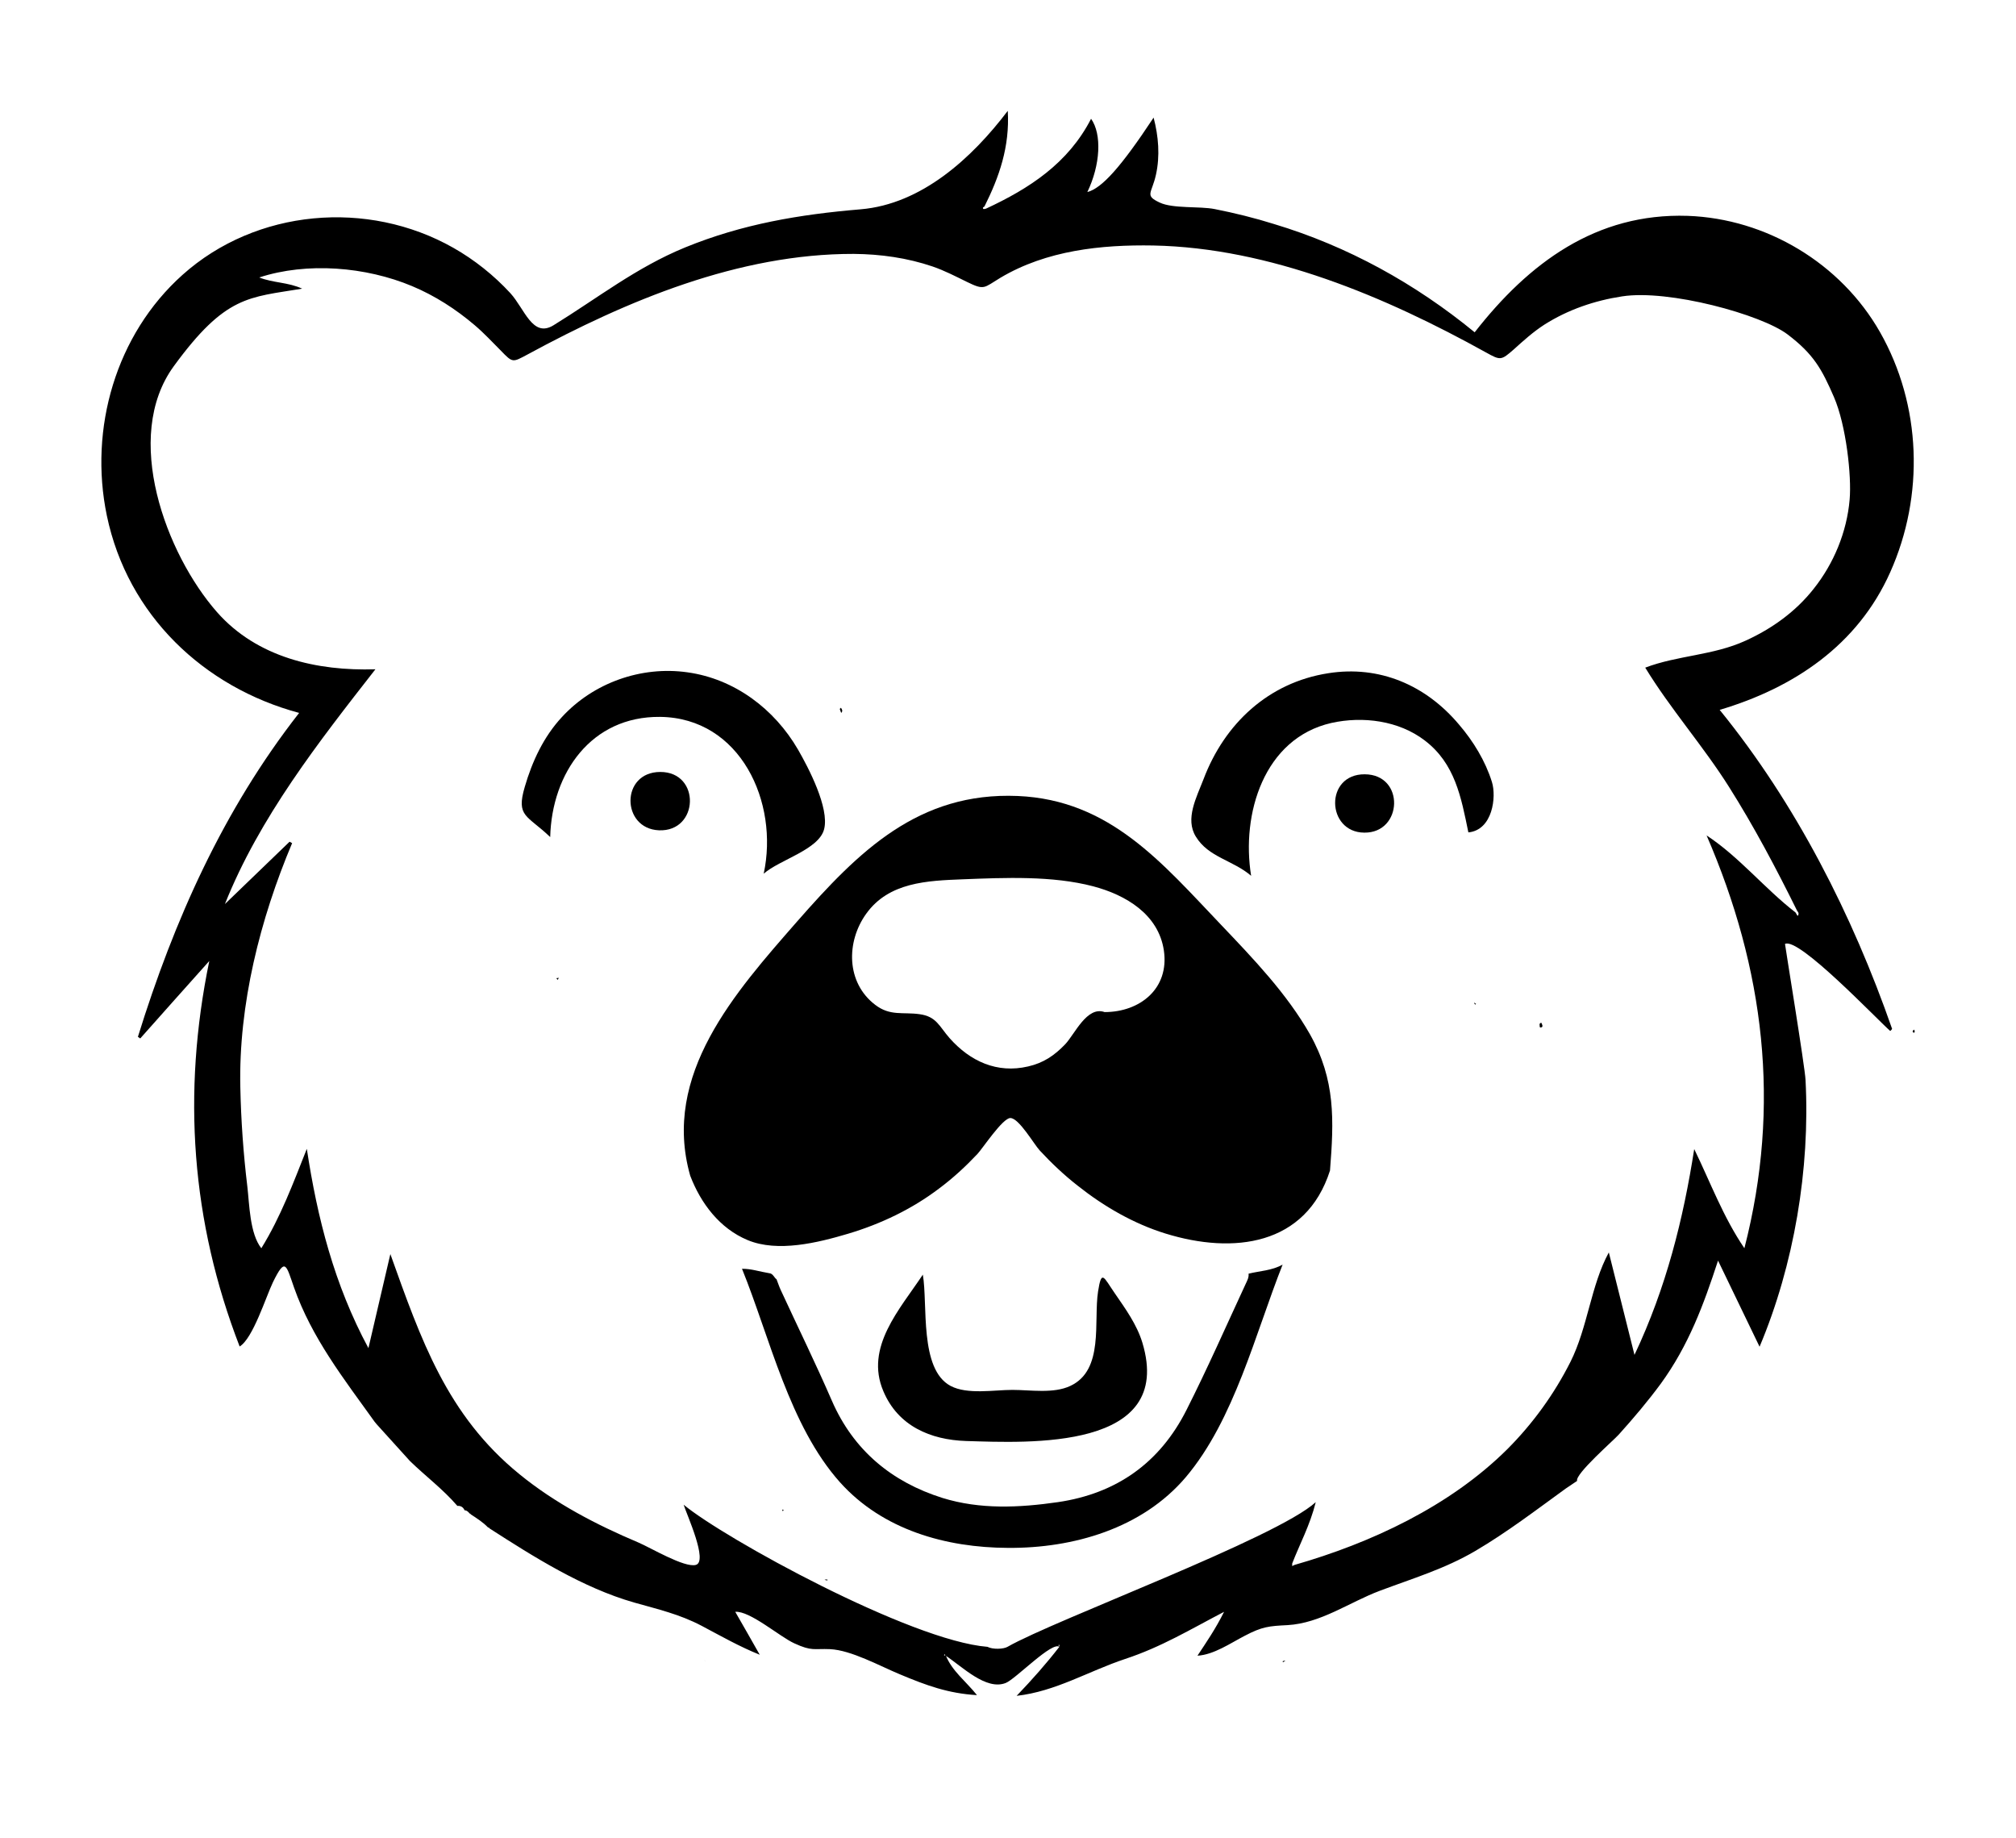 <svg xmlns="http://www.w3.org/2000/svg" xmlns:xlink="http://www.w3.org/1999/xlink"
	 viewBox="0 0 864 787.6">
	<path d="M810.1,441.8c-6-5.3-39.3-40.4-45.1-37.3c-0.1,0,8.6,53,8.8,58.3c2,38.1-4.9,79.2-19.7,114.3
		c-5.8-12.1-11.5-23.9-17.8-36.9c-6.2,19-12.6,36.3-24.5,52.7c-5.6,7.6-11.7,14.8-18,21.8c-2.1,2.4-18.9,17-17.9,19.9
		c-1.6,1.1-3.3,2.2-4.9,3.3c-12.7,9.2-25.1,18.7-38.7,26.7c-13.1,7.7-26.9,11.8-41,17.1c-13,4.9-25.3,13.9-39.5,14.7
		c-7.9,0.4-10.8,0.6-18.4,4.6c-6,3.1-13.2,8.1-20.2,8.5c3.9-5.9,7.7-11.4,11.4-18.8c-14.4,7.5-26.9,15.1-42.4,20.2
		c-15.9,5.3-29.7,13.9-46.5,15.8c6.8-7.1,12.8-13.9,18.3-21c0-0.3,0-0.6,0-0.9c-0.1,0.1-0.3,0.1-0.4,0.2c0.2,0.3,0.4,0.6,0.5,0.8
		c-2.9-2.9-18.9,13.8-23.1,15.4c-8.4,3.3-18.6-7-25.7-11.7c-0.2-0.2-0.3-0.4-0.5-0.7c-0.1,0.2-0.1,0.4-0.2,0.6c0.2,0,0.5,0,0.7-0.1
		c2.7,6.8,8.6,11.1,13.4,17.1c-12.3-0.7-21.8-4.2-33-8.9c-8.5-3.5-20.9-10.4-30-10.8c-6.9-0.3-7.7,1-15.3-2.5
		c-6.2-2.8-19-14-25.3-13.5c3.4,6,6.7,11.6,10.5,18.4c-8.7-3.5-16.6-8-24.9-12.4c-9.5-5-18.8-7.1-29-10c-22-6.3-42.9-19.5-62-31.8
		c-0.1-0.3-0.2-0.4-0.5-0.3c-2.2-2.3-4.9-4-7.5-5.7c0-0.2-0.2-0.3-0.4-0.3c-0.6-0.7-1.2-1.4-2.2-1.4l0,0c-0.6-1.4-1.7-2-3.1-1.9l0,0
		c-6.1-7.1-13.6-12.7-20.3-19.2c-4.8-5.3-9.5-10.5-14.3-15.8c0,0,0,0,0,0c-0.3-0.4-0.6-0.7-0.9-1.1c-13.2-18.4-26.9-35.9-34.5-57.5
		c-3.4-9.7-3.7-13.1-9-2.3c-3,6.2-8.6,24.2-14.3,27.6C82,523.5,78,468.5,89.7,411.8C79.8,422.8,70,433.9,60.1,445
		c-0.3-0.2-0.7-0.5-1-0.7c15.5-49.9,36.5-97.1,69.1-138.8c-40.9-11-73.5-41.9-82.4-84.5c-7.8-37.4,3.9-77.7,32.4-103.2
		c31.6-28.3,79.4-32.4,116.1-11.6c9,5.1,17.4,11.8,24.4,19.4c6.2,6.8,9.5,19.3,18.5,13.8c19-11.7,35.5-24.8,56.5-33.4
		c24.5-10,48.9-14.1,75.1-16.3c26.2-2.2,47.8-22,63.1-42.2c0.9,15.4-3.7,28.4-10,41c-0.4,0.2-0.9,0.5-0.5,1c0.2,0.2,0.8,0,1.2-0.1
		c18.5-8.6,35.2-19.4,45-38.5c4.7,6.6,4,19.8-1.6,31.4c6.2-1.6,14.4-10.7,28.4-31.9c2.1,8,2.8,16.4,1,24.5c-1.8,8.1-5,8.8,1.6,11.9
		c5.7,2.7,17.1,1.5,23.6,2.8c8.6,1.7,17.1,3.8,25.4,6.4c31.6,9.5,60.5,25.5,86,46.4c23.2-29.7,52-51.2,91.3-49.9
		c33.7,1.2,65.6,20.3,82.4,49.8c17.8,31.3,19.1,70,4.4,102.9c-14,31.4-41.5,49.6-73.1,59c32.6,40.1,56.9,87.9,73.9,136.7
		C810.6,441.4,810.3,441.6,810.1,441.8z M769.5,391c0.3,0.5,0.6,1,0.9,1.5c0.7-0.8,0.4-1.5-0.2-2.2c-9-18.2-18.4-36-29.2-53.1
		c-11.1-17.6-25.1-33.4-35.9-51.1c13.9-5.3,29.2-5.2,43.1-11.6c11.2-5.1,21.4-12.4,29.1-22.2c8.6-10.8,14.2-24.3,15.4-38.2
		c0.9-10.1-1.5-31.9-6.7-43.9c-5.2-12-8.7-18.4-19.9-26.9c-11.2-8.5-50.9-19.4-70.9-16.3c-11.8,1.8-23.2,5.7-33.3,12.1
		c-4.8,3.1-8.9,6.8-13.1,10.6c-5.5,4.8-5.7,4.8-12,1.3c-43.1-23.9-92.5-44.8-142.5-45.8c-22.4-0.4-45.8,2.1-65.5,13.8
		c-7.3,4.4-6.8,5.5-14.4,1.8c-4.9-2.4-9.5-4.8-14.7-6.6c-10.9-3.7-22.3-5.3-33.8-5.4c-49.3-0.1-97.2,20-139.8,43.1
		c-6.4,3.4-6.3,3.7-11.4-1.6c-3.7-3.7-7.2-7.5-11.2-10.9c-8.1-6.9-17.1-12.7-26.9-16.8c-19.8-8.3-45-10.4-65.5-3.7
		c6.1,2.4,12.4,2,18.4,4.8c-22.9,3.8-32.8,2.8-55,33.2s-3.3,80.6,18.5,105.4c17.2,19.5,42.9,25.3,67.9,24.5
		c-24.3,31.1-49.7,63.5-64.5,100.6c9.2-8.9,18.5-17.8,27.7-26.7c0.4,0.2,0.7,0.4,1.1,0.6c-13.7,32.5-23,69.2-22.2,104.7
		c0.3,14.1,1.3,28.3,3,42.4c0.9,7.5,1,20.2,6,26.5c8.3-13.4,13.7-28,19.5-42.6c4.5,29.6,11.7,58.1,26.4,85.4
		c3.3-14.3,6.4-27.3,9.4-40.3c13.1,36.6,24.2,69,55.3,94.3c15.3,12.5,33,21.7,51,29.3c5.2,2.2,19.7,10.9,24.6,9.6
		c5.4-1.4-3.9-21.6-5.2-25.8c17.2,14.3,97.2,58.3,130.2,60.9c2.3,1.2,6.9,1,8.6,0c20.3-11.6,115.3-46.6,132.1-62
		c-2.5,10-6.9,18-10.1,26.3c0,0.4,0,0.8,0,1.1c0.3-0.2,0.7-0.3,1-0.5c32.8-9.4,66.5-25.1,91.1-49.5c11-11,20.2-23.7,27.2-37.6
		c7.4-14.8,8.7-32.7,16.4-46.8c3.6,14.5,7.2,28.6,11,43.9c13.6-28.8,20.9-58.1,25.6-88.2c7,14.4,12.4,29.1,21.5,42.5
		c15.8-61.4,8.5-119.9-16.2-176.9C745.3,367.1,756.4,380.9,769.5,391z"/>
	<path d="M820.4,441.2c0.1,0.4,0.3,1.1,0.1,1.2c-0.6,0.4-0.7-0.2-0.8-0.6C819.9,441.6,820.1,441.4,820.4,441.2z"
		/>
	<path d="M162,609.5c0.3,0.4,0.6,0.7,0.9,1.1C162.6,610.2,162.3,609.8,162,609.5z"/>
	<path d="M779.3,390.3c0.6,0.7,0.9,1.4,0.2,2.2c-0.3-0.5-0.6-1-0.9-1.5C778.8,390.8,779,390.5,779.3,390.3z"/>
	<path d="M561.1,670.8c-0.3,0.2-0.7,0.3-1,0.5c0-0.4,0-0.8,0-1.1C560.4,670.4,560.8,670.6,561.1,670.8z"/>
	<path d="M514.3,676.3c-0.4,0-1.1,0.2-1.3,0C512.6,675.8,514.1,675.9,514.3,676.3z"/>
	<path d="M354.6,677.2c-0.1,0.1-0.8-0.1-1.2-0.2C353.6,676.8,355,676.7,354.6,677.2z"/>
	<path d="M459.3,705.8c-0.2-0.3-0.4-0.6-0.5-0.8c0.1-0.1,0.3-0.1,0.4-0.2c0,0.3,0,0.6,0,0.9
		C459.2,705.7,459.3,705.8,459.3,705.8z"/>
	<path d="M772.8,144.9C773,145.1,772.8,145.1,772.8,144.9C772.8,144.9,772.8,144.9,772.8,144.9z"/>
	<path d="M427.3,89.5c-0.4,0-1.1,0.3-1.2,0.1c-0.4-0.5,0.1-0.7,0.5-1C426.9,89,427.1,89.2,427.3,89.5z"/>
	<path d="M410,709.4c-0.2,0-0.5,0-0.7,0.1c0.1-0.2,0.1-0.4,0.2-0.6c0.2,0.2,0.3,0.4,0.5,0.7
		C409.9,709.5,410,709.4,410,709.4z"/>
	<path d="M550.9,711.6c-0.3,0.2-0.7,0.5-1,0.7c-0.1-0.1-0.2-0.2-0.2-0.4C550,711.8,550.4,711.6,550.9,711.6
		C550.8,711.5,550.9,711.6,550.9,711.6z"/>
	<path d="M301.9,711.5c0.1,0.1,0.3,0.1,0.4,0.2C302.2,711.7,302,711.6,301.9,711.5
		C301.9,711.6,301.9,711.5,301.9,711.5z"/>
	<path sd="M427.9,739.5c-0.1,0.1-0.1,0.2-0.2,0.4C427.8,739.8,427.8,739.6,427.9,739.5
		C427.9,739.5,427.9,739.5,427.9,739.5z"/>
	<path d="M295.8,503.8c-12.3-43.3,19.3-78.6,45.8-108.9c26.4-30.1,52-55.6,94.6-53.8
		c39.6,1.7,61.9,28.8,87.3,55.4c13.7,14.4,28,29.3,37.9,46.7c11,19.6,10.3,36.8,8.6,58.4c-10.3,32.2-41.4,36-70.5,27
		c-13.6-4.2-26.4-11.6-37.5-20.4c-5.9-4.6-11.3-9.7-16.4-15.2c-2.5-2.7-8.9-13.9-12.6-13.9c-3.3,0-12,13.2-14.1,15.4
		c-5,5.3-10.4,10.3-16.3,14.7c-11.7,8.9-25.1,15.3-39.2,19.5c-12.8,3.8-30.1,8.1-43,2.7C308.4,526.4,300.3,515.6,295.8,503.8z
		 M473.4,433.7c15.2,0,27.8-10.1,25.4-26.4c-2.3-15.5-16.3-23.8-30.3-27.5c-17.5-4.6-37.9-3.7-55.9-3c-15.2,0.6-31.7,1.2-41.4,14.8
		c-8.6,12-8.6,29.5,3.9,39c6.4,4.9,11.8,3,19,4c7.3,1,8.4,5.2,12.9,10.3c8.8,9.9,20.3,15.2,33.6,12.1c6.6-1.5,11.3-4.7,15.9-9.5
		C460.6,443.2,465.8,431,473.4,433.7z"/>
	<path d="M549.7,541.9C538,571.4,529,608.4,508.2,633c-18.7,22-48.2,30.5-76.2,30.3c-26.6-0.1-53.7-7.7-72-28.1
		c-21.7-24.3-30-61.9-42-91.5c4.2,0,6.9,1.1,12.2,2c1.3,0.5,1.6,1.8,2.6,2.5c0.6,1.5,1.1,3.1,1.8,4.6c7.3,15.8,15,31.5,21.9,47.4
		c9.3,21.4,25.8,34.9,47.4,41.7c16.1,5,32.9,4.2,49.5,1.8c25.2-3.7,43.7-16.9,55.1-39.5c9-17.8,17-36,25.4-54.1
		c0.6-1.3,1.4-2.7,1.2-4.3C539.9,544.6,545.1,544.5,549.7,541.9z"/>
	<path d="M629.3,356.7c-3.1-15.1-5.7-29.5-18.7-39.4c-11.1-8.5-26.5-10.5-40-7.5c-29,6.6-38.7,39.1-34.4,65.5
		c-7.8-6.7-18.3-7.9-23.7-16.8c-4.7-7.6,0.3-16.8,3.3-24.6c9-23.8,27.8-41.4,53.4-45.4c22-3.5,41.9,5.1,56.1,22
		c6.1,7.1,11.3,15.6,14.1,24.6C641.4,341.5,639.7,355.7,629.3,356.7z"/>
	<path d="M327.3,374.4c6.6-30.5-9.9-66.8-44.4-67.2c-29.5-0.3-46.4,24-47.1,51.5c-9.9-9.5-14.7-8.6-10.9-21.5
		c3.2-11,8.1-21.5,15.9-29.9c13.5-14.7,34-22,53.8-19.2c20.2,2.8,37.3,15.7,47.4,33.1c4.5,7.8,13.5,25,11.2,34.1
		C351,364.1,334.1,368.4,327.3,374.4z"/>
	<path d="M360.4,303.3c0.5,0.7,0.9,1.4,0.1,2.2c-0.2-0.6-0.4-1.1-0.6-1.7C360,303.6,360.2,303.5,360.4,303.3z"/>
	<path d="M660.5,438.2c0.4,0.7,0.9,1.7,0.2,2c-1.2,0.5-0.7-0.8-0.9-1.4C660,438.6,660.2,438.4,660.5,438.2z"/>
	<path d="M631.9,429.7c0.2,0.2,0.4,0.3,0.7,0.5c-0.1,0.1-0.3,0.2-0.4,0.3c-0.1-0.2-0.3-0.4-0.4-0.6
		C631.7,429.8,631.9,429.7,631.9,429.7z"/>
	<path d="M335.5,647.5c-0.1-0.1-0.2-0.1-0.3-0.2c0.1-0.2,0.2-0.3,0.3-0.5C335.9,647.1,335.9,647.3,335.5,647.5z"
		/>
	<path d="M584.9,331.8c17.3,0.1,16.3,25.2-0.2,25C568.4,356.7,567.6,331.7,584.9,331.8z"/>
	<path d="M283,330.8c17.4,0,16.6,25.7-0.6,25C266.2,355.1,265.9,330.8,283,330.8z"/>
	<path d="M238.4,419.2c0.4-0.1,0.8-0.1,1.1-0.2c-0.2,0.3-0.3,0.6-0.5,0.9C238.8,419.6,238.6,419.4,238.4,419.2z"
		/>
	<path d="M395.5,546.2c2.2,12.8-1.6,40.5,11.9,47.7c7.2,3.8,18.6,1.7,26.5,1.7c7.7,0,17.6,1.7,24.8-1.7
		c14.6-6.8,9.9-27.6,11.9-40.5c1.5-9.6,2.4-6.1,7.1,0.7c4.6,6.7,9.5,13.4,11.9,21.3c13.9,46.2-48.6,42.9-75.6,42.1
		c-15.2-0.5-29.1-6.4-35.4-21.3C370.5,577.3,385.7,561,395.5,546.2z"/>
</svg>
